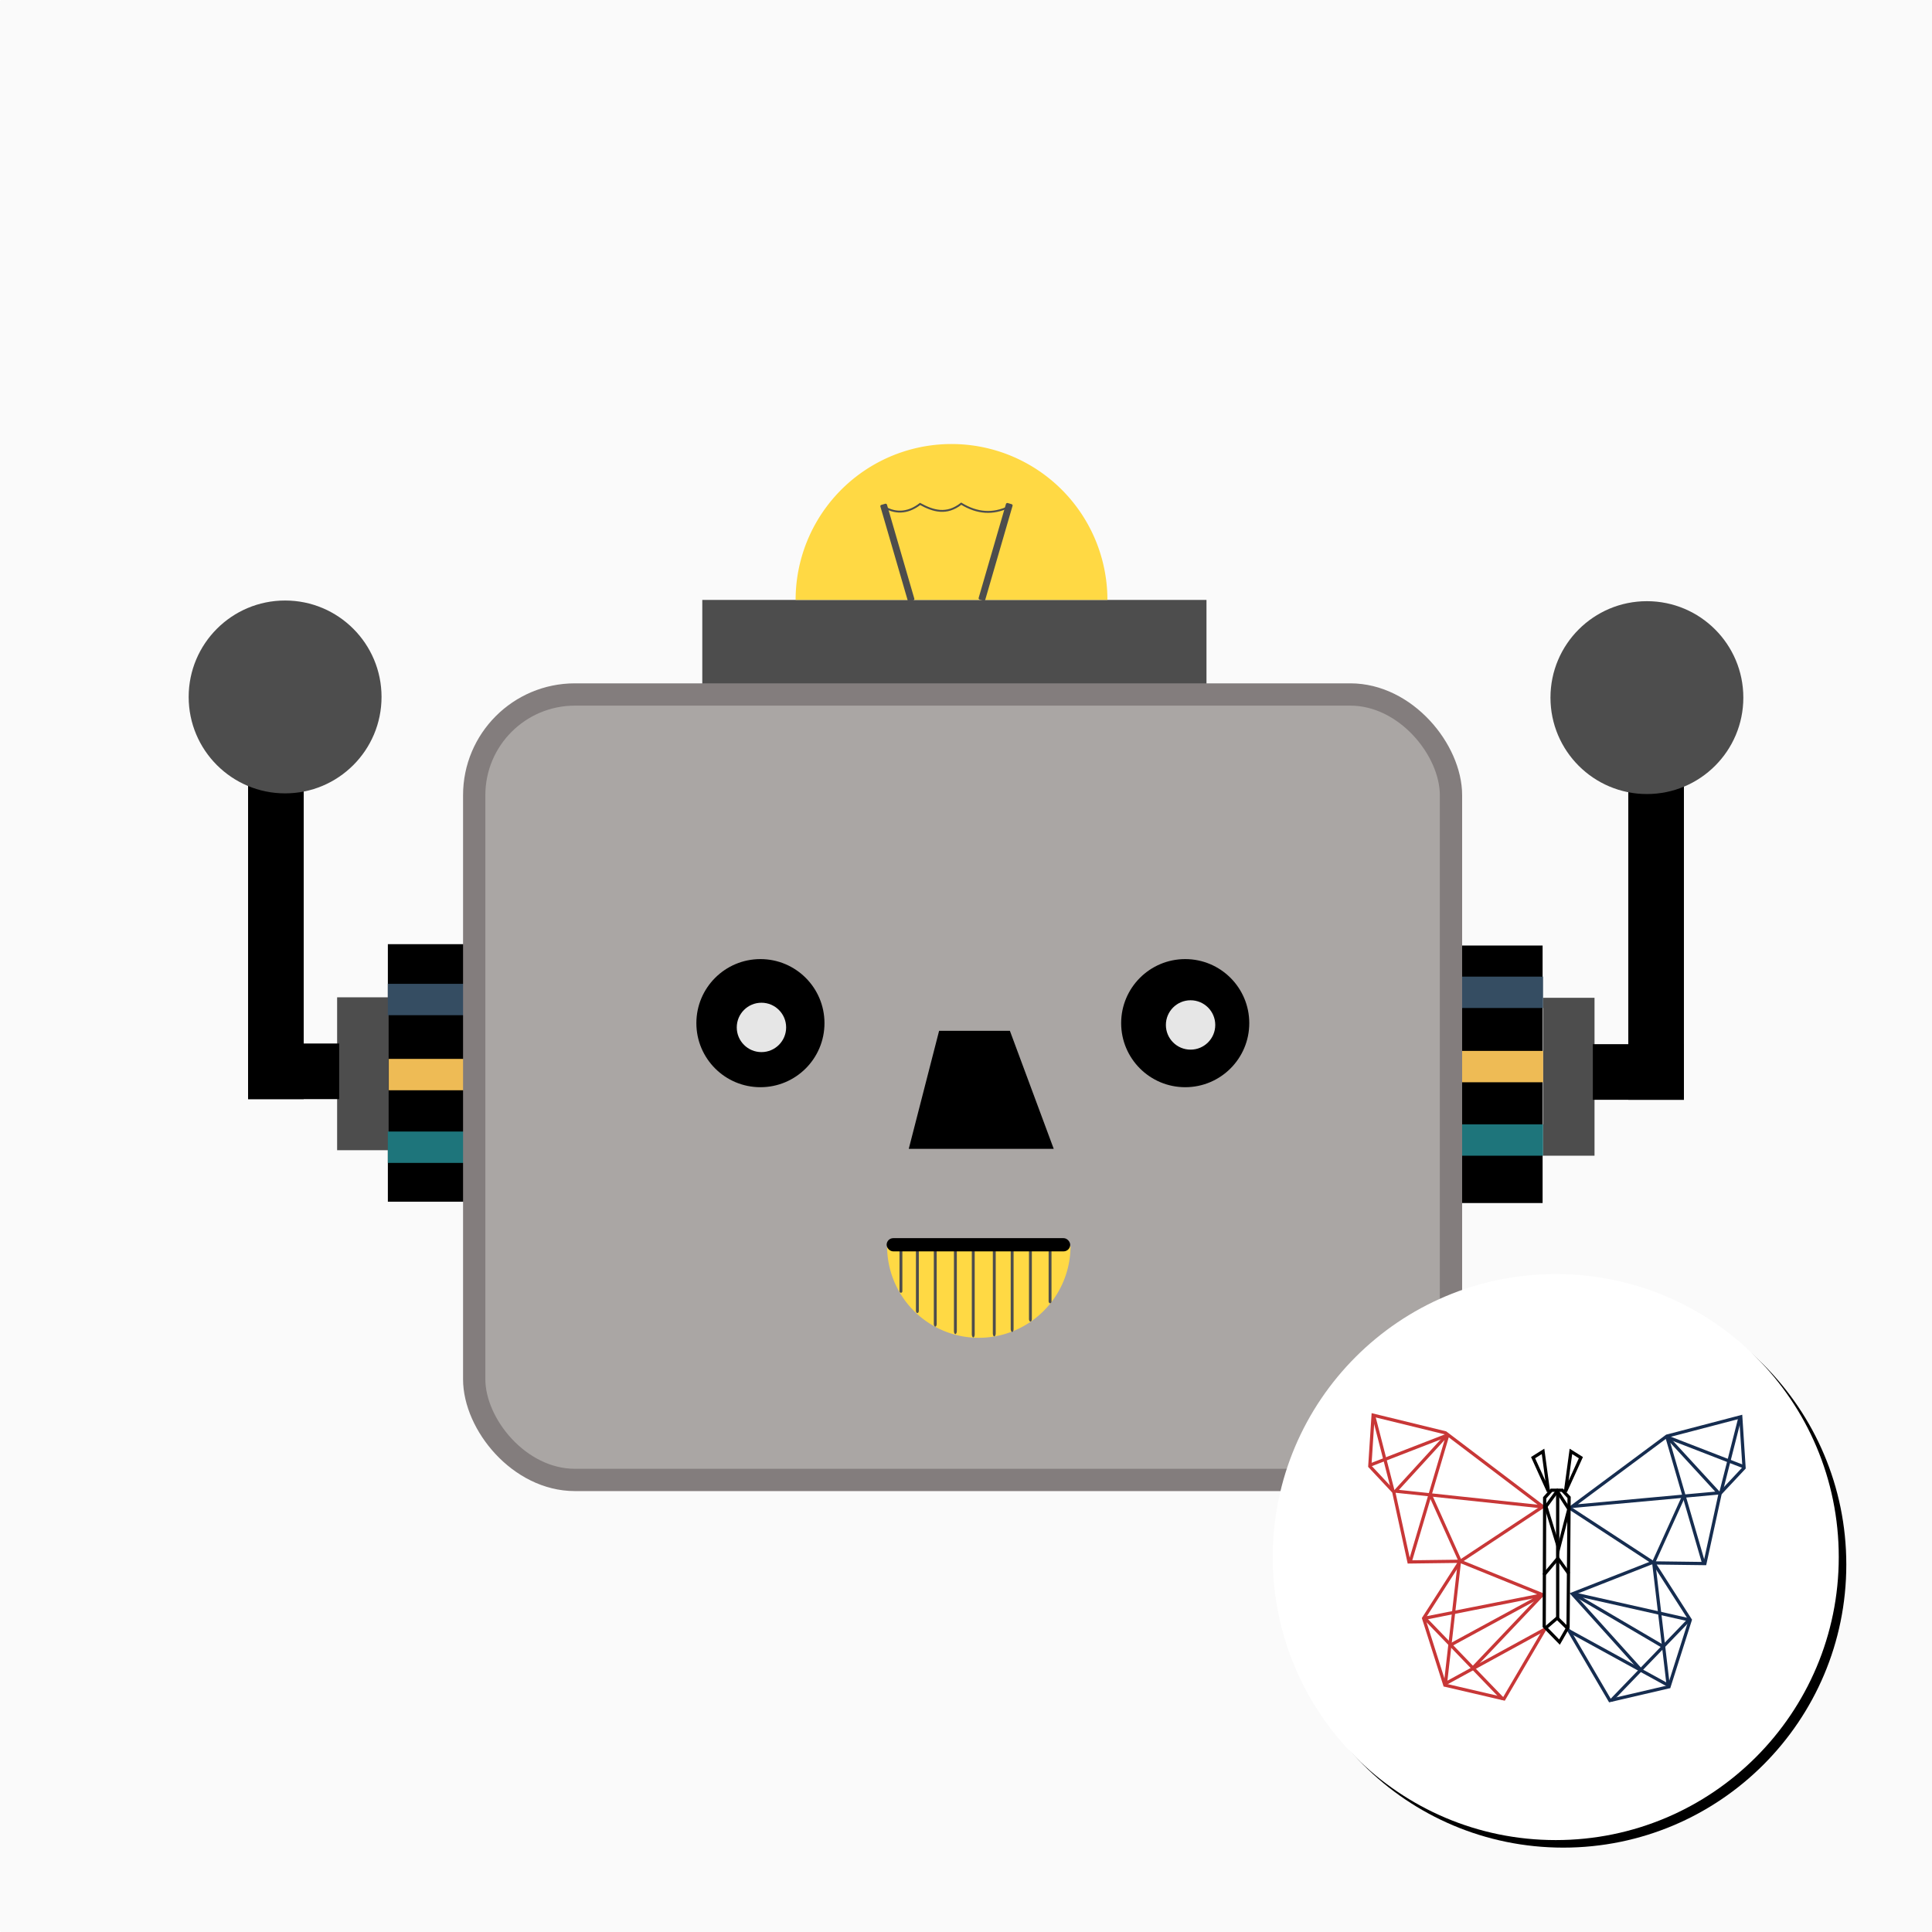 <?xml version="1.0" encoding="UTF-8" standalone="no"?>
<!-- Created with Inkscape (http://www.inkscape.org/) -->

<svg
   xmlns:dc="http://purl.org/dc/elements/1.1/"
   xmlns:cc="http://creativecommons.org/ns#"
   xmlns:rdf="http://www.w3.org/1999/02/22-rdf-syntax-ns#"
   xmlns:svg="http://www.w3.org/2000/svg"
   xmlns="http://www.w3.org/2000/svg"
   xmlns:sodipodi="http://sodipodi.sourceforge.net/DTD/sodipodi-0.dtd"
   xmlns:inkscape="http://www.inkscape.org/namespaces/inkscape"
   version="1.1"
   id="svg4811"
   width="1024"
   height="1024"
   viewBox="0 0 1024 1024"
   sodipodi:docname="softbutterfly-robot.svg"
   inkscape:version="0.92.0 r">
  <defs
     id="defs4815">
    <filter
       inkscape:collect="always"
       style="color-interpolation-filters:sRGB"
       id="filter6674"
       x="-0.036"
       width="1.072"
       y="-0.036"
       height="1.072">
      <feGaussianBlur
         inkscape:collect="always"
         stdDeviation="4.5"
         id="feGaussianBlur6676" />
    </filter>
  </defs>
  <sodipodi:namedview
     pagecolor="#ffffff"
     bordercolor="#666666"
     borderopacity="1"
     objecttolerance="10"
     gridtolerance="10"
     guidetolerance="10"
     inkscape:pageopacity="0"
     inkscape:pageshadow="2"
     inkscape:window-width="1366"
     inkscape:window-height="713"
     id="namedview4813"
     showgrid="false"
     showguides="false"
     inkscape:guide-bbox="true"
     inkscape:zoom="0.40966797"
     inkscape:cx="365.95511"
     inkscape:cy="254.26651"
     inkscape:window-x="0"
     inkscape:window-y="27"
     inkscape:window-maximized="1"
     inkscape:current-layer="svg4811"
     fit-margin-top="0"
     fit-margin-left="0"
     fit-margin-right="0"
     fit-margin-bottom="0">
    <sodipodi:guide
       position="426.951,832.247"
       orientation="0,1"
       id="guide5232"
       inkscape:locked="false" />
    <sodipodi:guide
       position="483.819,823.572"
       orientation="0,1"
       id="guide5234"
       inkscape:locked="false" />
    <sodipodi:guide
       position="480.285,798.833"
       orientation="0,1"
       id="guide5236"
       inkscape:locked="false" />
    <sodipodi:guide
       position="532.425,888.775"
       orientation="0,1"
       id="guide5238"
       inkscape:locked="false" />
  </sodipodi:namedview>
  <rect
     style="opacity:1;fill:#fafafa;fill-opacity:1;fill-rule:evenodd;stroke:none;stroke-width:0.6;stroke-miterlimit:4;stroke-dasharray:none;stroke-dashoffset:0;stroke-opacity:1"
     id="rect5682"
     width="1024"
     height="1024"
     x="0"
     y="0"
     ry="1.002"
     inkscape:export-xdpi="90"
     inkscape:export-ydpi="90" />
  <g
     transform="translate(-763.981,-38.106)"
     id="g6300"
     style="opacity:1;fill:#000000;fill-opacity:1;stroke:none;stroke-opacity:1;filter:url(#filter6674)"
     inkscape:export-xdpi="90"
     inkscape:export-ydpi="90">
    <circle
       style="opacity:1;fill:#000000;fill-opacity:1;fill-rule:evenodd;stroke:none;stroke-width:0.745;stroke-miterlimit:4;stroke-dasharray:none;stroke-dashoffset:0;stroke-opacity:1"
       id="circle6248"
       cx="1592.562"
       cy="867.385"
       r="150" />
    <g
       id="g6298"
       transform="matrix(0.642,0,0,0.642,619.637,314.097)"
       style="fill:#000000;fill-opacity:1;stroke:none;stroke-opacity:1">
      <path
         inkscape:export-ydpi="90"
         inkscape:export-xdpi="90"
         inkscape:export-filename="/home/sheylabre/Documents/Softbutterfly/Softbutterfly-logo/png/softbutterfly-office-160x39.png"
         sodipodi:nodetypes="ccc"
         inkscape:connector-curvature="0"
         id="path6250"
         d="m 1505.556,876.684 11.659,-13.804 8.991,12.575"
         style="fill:#000000;fill-opacity:1;fill-rule:evenodd;stroke:none;stroke-width:2.666;stroke-linecap:butt;stroke-linejoin:miter;stroke-miterlimit:4;stroke-dasharray:none;stroke-opacity:1" />
      <path
         inkscape:export-ydpi="90"
         inkscape:export-xdpi="90"
         inkscape:export-filename="/home/sheylabre/Documents/Softbutterfly/Softbutterfly-logo/png/softbutterfly-office-160x39.png"
         inkscape:connector-curvature="0"
         id="path6252"
         d="m 1523.495,807.751 12.707,-28.016 -8.222,-5.161 z"
         style="fill:#000000;fill-opacity:1;fill-rule:evenodd;stroke:none;stroke-width:2.666;stroke-linecap:butt;stroke-linejoin:miter;stroke-miterlimit:4;stroke-dasharray:none;stroke-opacity:1" />
      <path
         inkscape:export-ydpi="90"
         inkscape:export-xdpi="90"
         inkscape:export-filename="/home/sheylabre/Documents/Softbutterfly/Softbutterfly-logo/png/softbutterfly-office-160x39.png"
         inkscape:connector-curvature="0"
         id="path6254"
         d="m 1509.452,807.742 -12.706,-28.016 8.222,-5.161 z"
         style="fill:#000000;fill-opacity:1;fill-rule:evenodd;stroke:none;stroke-width:2.666;stroke-linecap:butt;stroke-linejoin:miter;stroke-miterlimit:4;stroke-dasharray:none;stroke-opacity:1" />
      <path
         inkscape:export-ydpi="90"
         inkscape:export-xdpi="90"
         inkscape:export-filename="/home/sheylabre/Documents/Softbutterfly/Softbutterfly-logo/png/softbutterfly-office-160x39.png"
         sodipodi:nodetypes="ccccccccccccccc"
         inkscape:connector-curvature="0"
         id="path6256"
         d="m 1506.724,919.386 0.547,0.541 -34.55,58.962 -48.809,-11.36 -17.55,-55.175 30.163,-47.061 -42.228,0.541 -12.613,-57.88 -19.743,-21.096 2.742,-42.193 59.778,14.605 80.617,61.126 -121.834,-13.012 43.377,-47.419 -31.225,105.329"
         style="fill:#000000;fill-opacity:1;fill-rule:evenodd;stroke:none;stroke-width:2.666;stroke-linecap:butt;stroke-linejoin:miter;stroke-miterlimit:4;stroke-dasharray:none;stroke-opacity:1" />
      <path
         inkscape:export-ydpi="90"
         inkscape:export-xdpi="90"
         inkscape:export-filename="/home/sheylabre/Documents/Softbutterfly/Softbutterfly-logo/png/softbutterfly-office-160x39.png"
         sodipodi:nodetypes="cc"
         inkscape:connector-curvature="0"
         id="path6258"
         d="m 1364.884,744.158 16.254,63.255"
         style="fill:#000000;fill-opacity:1;fill-rule:evenodd;stroke:none;stroke-width:2.666;stroke-linecap:butt;stroke-linejoin:miter;stroke-miterlimit:4;stroke-dasharray:none;stroke-opacity:1" />
      <path
         inkscape:export-ydpi="90"
         inkscape:export-xdpi="90"
         inkscape:export-filename="/home/sheylabre/Documents/Softbutterfly/Softbutterfly-logo/png/softbutterfly-office-160x39.png"
         inkscape:connector-curvature="0"
         id="path6260"
         d="m 1362.492,785.776 64.165,-24.883"
         style="fill:#000000;fill-opacity:1;fill-rule:evenodd;stroke:none;stroke-width:2.666;stroke-linecap:butt;stroke-linejoin:miter;stroke-miterlimit:4;stroke-dasharray:none;stroke-opacity:1" />
      <path
         inkscape:export-ydpi="90"
         inkscape:export-xdpi="90"
         inkscape:export-filename="/home/sheylabre/Documents/Softbutterfly/Softbutterfly-logo/png/softbutterfly-office-160x39.png"
         sodipodi:nodetypes="cccc"
         inkscape:connector-curvature="0"
         id="path6262"
         d="m 1504.531,820.396 -67.925,44.961 67.925,27.524 -57.628,60.657"
         style="fill:#000000;fill-opacity:1;fill-rule:evenodd;stroke:none;stroke-width:2.666;stroke-linecap:butt;stroke-linejoin:miter;stroke-miterlimit:4;stroke-dasharray:none;stroke-opacity:1" />
      <path
         inkscape:export-ydpi="90"
         inkscape:export-xdpi="90"
         inkscape:export-filename="/home/sheylabre/Documents/Softbutterfly/Softbutterfly-logo/png/softbutterfly-office-160x39.png"
         inkscape:connector-curvature="0"
         id="path6264"
         d="m 1407.462,912.354 64.164,66.535"
         style="fill:#000000;fill-opacity:1;fill-rule:evenodd;stroke:none;stroke-width:2.666;stroke-linecap:butt;stroke-linejoin:miter;stroke-miterlimit:4;stroke-dasharray:none;stroke-opacity:1" />
      <path
         inkscape:export-ydpi="90"
         inkscape:export-xdpi="90"
         inkscape:export-filename="/home/sheylabre/Documents/Softbutterfly/Softbutterfly-logo/png/softbutterfly-office-160x39.png"
         sodipodi:nodetypes="ccc"
         inkscape:connector-curvature="0"
         id="path6266"
         d="m 1506.176,921.55 -81.757,44.727 11.607,-101.555"
         style="fill:#000000;fill-opacity:1;fill-rule:evenodd;stroke:none;stroke-width:2.666;stroke-linecap:butt;stroke-linejoin:miter;stroke-miterlimit:4;stroke-dasharray:none;stroke-opacity:1" />
      <path
         inkscape:export-ydpi="90"
         inkscape:export-xdpi="90"
         inkscape:export-filename="/home/sheylabre/Documents/Softbutterfly/Softbutterfly-logo/png/softbutterfly-office-160x39.png"
         inkscape:connector-curvature="0"
         id="path6268"
         d="m 1407.273,912.292 97.573,-19.306 -75.536,41.043"
         style="fill:#000000;fill-opacity:1;fill-rule:evenodd;stroke:none;stroke-width:2.666;stroke-linecap:butt;stroke-linejoin:miter;stroke-miterlimit:4;stroke-dasharray:none;stroke-opacity:1" />
      <path
         inkscape:export-ydpi="90"
         inkscape:export-xdpi="90"
         inkscape:export-filename="/home/sheylabre/Documents/Softbutterfly/Softbutterfly-logo/png/softbutterfly-office-160x39.png"
         inkscape:connector-curvature="0"
         id="path6270"
         d="M 1437.004,866.174 1411.989,810.588"
         style="fill:#000000;fill-opacity:1;fill-rule:evenodd;stroke:none;stroke-width:2.666;stroke-linecap:butt;stroke-linejoin:miter;stroke-miterlimit:4;stroke-dasharray:none;stroke-opacity:1" />
      <path
         inkscape:export-ydpi="90"
         inkscape:export-xdpi="90"
         inkscape:export-filename="/home/sheylabre/Documents/Softbutterfly/Softbutterfly-logo/png/softbutterfly-office-160x39.png"
         sodipodi:nodetypes="ccccccccccccccc"
         inkscape:connector-curvature="0"
         id="path6272"
         d="m 1526.15,920.734 -0.547,0.541 34.55,58.962 48.809,-11.36 17.549,-55.175 -30.163,-47.061 42.228,0.541 12.614,-57.88 19.743,-21.096 -2.742,-42.193 -61.007,15.961 -78.012,57.986 120.747,-11.08 -42.763,-46.543 30.325,104.305"
         style="fill:#000000;fill-opacity:1;fill-rule:evenodd;stroke:none;stroke-width:2.666;stroke-linecap:butt;stroke-linejoin:miter;stroke-miterlimit:4;stroke-dasharray:none;stroke-opacity:1" />
      <path
         inkscape:export-ydpi="90"
         inkscape:export-xdpi="90"
         inkscape:export-filename="/home/sheylabre/Documents/Softbutterfly/Softbutterfly-logo/png/softbutterfly-office-160x39.png"
         sodipodi:nodetypes="cc"
         inkscape:connector-curvature="0"
         id="path6274"
         d="m 1667.82,745.511 -16.083,63.25"
         style="fill:#000000;fill-opacity:1;fill-rule:evenodd;stroke:none;stroke-width:2.666;stroke-linecap:butt;stroke-linejoin:miter;stroke-miterlimit:4;stroke-dasharray:none;stroke-opacity:1" />
      <path
         inkscape:export-ydpi="90"
         inkscape:export-xdpi="90"
         inkscape:export-filename="/home/sheylabre/Documents/Softbutterfly/Softbutterfly-logo/png/softbutterfly-office-160x39.png"
         inkscape:connector-curvature="0"
         id="path6276"
         d="m 1670.383,787.123 -64.164,-24.883"
         style="fill:#000000;fill-opacity:1;fill-rule:evenodd;stroke:none;stroke-width:2.666;stroke-linecap:butt;stroke-linejoin:miter;stroke-miterlimit:4;stroke-dasharray:none;stroke-opacity:1" />
      <path
         inkscape:export-ydpi="90"
         inkscape:export-xdpi="90"
         inkscape:export-filename="/home/sheylabre/Documents/Softbutterfly/Softbutterfly-logo/png/softbutterfly-office-160x39.png"
         sodipodi:nodetypes="cccc"
         inkscape:connector-curvature="0"
         id="path6278"
         d="m 1527.042,821.386 68.51,44.773 -66.389,26.05 57.035,63.289"
         style="fill:#000000;fill-opacity:1;fill-rule:evenodd;stroke:none;stroke-width:2.666;stroke-linecap:butt;stroke-linejoin:miter;stroke-miterlimit:4;stroke-dasharray:none;stroke-opacity:1" />
      <path
         inkscape:export-ydpi="90"
         inkscape:export-xdpi="90"
         inkscape:export-filename="/home/sheylabre/Documents/Softbutterfly/Softbutterfly-logo/png/softbutterfly-office-160x39.png"
         inkscape:connector-curvature="0"
         id="path6280"
         d="m 1625.413,913.701 -64.165,66.535"
         style="fill:#000000;fill-opacity:1;fill-rule:evenodd;stroke:none;stroke-width:2.666;stroke-linecap:butt;stroke-linejoin:miter;stroke-miterlimit:4;stroke-dasharray:none;stroke-opacity:1" />
      <path
         inkscape:export-ydpi="90"
         inkscape:export-xdpi="90"
         inkscape:export-filename="/home/sheylabre/Documents/Softbutterfly/Softbutterfly-logo/png/softbutterfly-office-160x39.png"
         sodipodi:nodetypes="ccc"
         inkscape:connector-curvature="0"
         id="path6282"
         d="m 1526.698,922.897 81.57,44.751 -11.927,-101.252"
         style="fill:#000000;fill-opacity:1;fill-rule:evenodd;stroke:none;stroke-width:2.666;stroke-linecap:butt;stroke-linejoin:miter;stroke-miterlimit:4;stroke-dasharray:none;stroke-opacity:1" />
      <path
         inkscape:export-ydpi="90"
         inkscape:export-xdpi="90"
         inkscape:export-filename="/home/sheylabre/Documents/Softbutterfly/Softbutterfly-logo/png/softbutterfly-office-160x39.png"
         sodipodi:nodetypes="ccc"
         inkscape:connector-curvature="0"
         id="path6284"
         d="m 1625.602,913.639 -95.804,-21.55 73.767,43.287"
         style="fill:#000000;fill-opacity:1;fill-rule:evenodd;stroke:none;stroke-width:2.666;stroke-linecap:butt;stroke-linejoin:miter;stroke-miterlimit:4;stroke-dasharray:none;stroke-opacity:1" />
      <path
         inkscape:export-ydpi="90"
         inkscape:export-xdpi="90"
         inkscape:export-filename="/home/sheylabre/Documents/Softbutterfly/Softbutterfly-logo/png/softbutterfly-office-160x39.png"
         sodipodi:nodetypes="cc"
         inkscape:connector-curvature="0"
         id="path6286"
         d="m 1595.998,866.861 24.887,-54.926"
         style="fill:#000000;fill-opacity:1;fill-rule:evenodd;stroke:none;stroke-width:2.666;stroke-linecap:butt;stroke-linejoin:miter;stroke-miterlimit:4;stroke-dasharray:none;stroke-opacity:1" />
      <path
         inkscape:export-ydpi="90"
         inkscape:export-xdpi="90"
         inkscape:export-filename="/home/sheylabre/Documents/Softbutterfly/Softbutterfly-logo/png/softbutterfly-office-160x39.png"
         sodipodi:nodetypes="ccc"
         inkscape:connector-curvature="0"
         id="path6288"
         d="m 1507.239,820.249 9.401,-12.901 9.395,14.514"
         style="fill:#000000;fill-opacity:1;fill-rule:evenodd;stroke:none;stroke-width:2.666;stroke-linecap:butt;stroke-linejoin:miter;stroke-miterlimit:4;stroke-dasharray:none;stroke-opacity:1" />
      <path
         inkscape:export-ydpi="90"
         inkscape:export-xdpi="90"
         inkscape:export-filename="/home/sheylabre/Documents/Softbutterfly/Softbutterfly-logo/png/softbutterfly-office-160x39.png"
         inkscape:connector-curvature="0"
         id="path6290"
         d="m 1507.239,920.233 9.401,-8.063 8.992,8.87"
         style="fill:#000000;fill-opacity:1;fill-rule:evenodd;stroke:none;stroke-width:2.666;stroke-linecap:butt;stroke-linejoin:miter;stroke-miterlimit:4;stroke-dasharray:none;stroke-opacity:1" />
      <path
         inkscape:export-ydpi="90"
         inkscape:export-xdpi="90"
         inkscape:export-filename="/home/sheylabre/Documents/Softbutterfly/Softbutterfly-logo/png/softbutterfly-office-160x39.png"
         inkscape:connector-curvature="0"
         id="path6292"
         d="M 1517.049,912.573 V 807.348"
         style="fill:#000000;fill-opacity:1;fill-rule:evenodd;stroke:none;stroke-width:2.666;stroke-linecap:butt;stroke-linejoin:miter;stroke-miterlimit:4;stroke-dasharray:none;stroke-opacity:1" />
      <path
         inkscape:export-ydpi="90"
         inkscape:export-xdpi="90"
         inkscape:export-filename="/home/sheylabre/Documents/Softbutterfly/Softbutterfly-logo/png/softbutterfly-office-160x39.png"
         inkscape:connector-curvature="0"
         id="path6294"
         d="m 1507.239,819.846 10.627,34.672 8.583,-33.059"
         style="fill:#000000;fill-opacity:1;fill-rule:evenodd;stroke:none;stroke-width:2.666;stroke-linecap:butt;stroke-linejoin:miter;stroke-miterlimit:4;stroke-dasharray:none;stroke-opacity:1" />
      <path
         inkscape:export-ydpi="90"
         inkscape:export-xdpi="90"
         inkscape:export-filename="/home/sheylabre/Documents/Softbutterfly/Softbutterfly-logo/png/softbutterfly-office-160x39.png"
         sodipodi:nodetypes="cccccccc"
         inkscape:connector-curvature="0"
         id="path6296"
         d="m 1511.909,806.645 h 8.97 l 5.606,5.898 -0.865,107.182 -7.066,12.291 -12.624,-12.941 0.373,-106.164 z"
         style="fill:#000000;fill-opacity:1;fill-rule:evenodd;stroke:none;stroke-width:2.666;stroke-linecap:butt;stroke-linejoin:miter;stroke-miterlimit:4;stroke-dasharray:none;stroke-opacity:1" />
    </g>
  </g>
  <g
     id="g6717"
     transform="translate(-185.425,-110.378)"
     inkscape:export-xdpi="90"
     inkscape:export-ydpi="90">
    <rect
       ry="53.933"
       y="478.361"
       x="436.655"
       height="420.676"
       width="523.149"
       id="rect4825"
       style="opacity:1;fill:#aaa6a4;fill-opacity:1;fill-rule:evenodd;stroke:none;stroke-width:0.6;stroke-miterlimit:4;stroke-dasharray:none;stroke-dashoffset:0;stroke-opacity:1" />
    <rect
       y="610.811"
       x="390.999"
       height="136.487"
       width="45.975"
       id="rect4827"
       style="opacity:1;fill:#000000;fill-opacity:1;fill-rule:evenodd;stroke:none;stroke-width:0.6;stroke-miterlimit:4;stroke-dasharray:none;stroke-dashoffset:0;stroke-opacity:1" />
    <rect
       y="611.529"
       x="957.063"
       height="136.487"
       width="45.975"
       id="rect4827-3"
       style="opacity:1;fill:#000000;fill-opacity:1;fill-rule:evenodd;stroke:none;stroke-width:0.6;stroke-miterlimit:4;stroke-dasharray:none;stroke-dashoffset:0;stroke-opacity:1" />
    <rect
       y="638.975"
       x="364.108"
       height="81.039"
       width="27.297"
       id="rect4827-6"
       style="opacity:1;fill:#4d4d4d;fill-opacity:1;fill-rule:evenodd;stroke:none;stroke-width:0.6;stroke-miterlimit:4;stroke-dasharray:none;stroke-dashoffset:0;stroke-opacity:1" />
    <rect
       y="428.349"
       x="557.657"
       height="51.722"
       width="267.228"
       id="rect4865"
       style="opacity:1;fill:#4d4d4d;fill-opacity:1;fill-rule:evenodd;stroke:none;stroke-width:0.6;stroke-miterlimit:4;stroke-dasharray:none;stroke-dashoffset:0;stroke-opacity:1" />
    <rect
       y="631.829"
       x="390.985"
       height="16.625"
       width="45.977"
       id="rect4927-6"
       style="opacity:1;fill:#354d62;fill-opacity:1;fill-rule:evenodd;stroke:none;stroke-width:0.6;stroke-miterlimit:4;stroke-dasharray:none;stroke-dashoffset:0;stroke-opacity:1" />
    <rect
       y="639.232"
       x="1003.257"
       height="83.692"
       width="27.297"
       id="rect4827-6-1"
       style="opacity:1;fill:#4d4d4d;fill-opacity:1;fill-rule:evenodd;stroke:none;stroke-width:0.6;stroke-miterlimit:4;stroke-dasharray:none;stroke-dashoffset:0;stroke-opacity:1" />
    <circle
       r="33.951"
       cy="652.669"
       cx="588.465"
       id="path5002"
       style="opacity:1;fill:#000000;fill-opacity:1;fill-rule:evenodd;stroke:none;stroke-width:0.6;stroke-miterlimit:4;stroke-dasharray:none;stroke-dashoffset:0;stroke-opacity:1" />
    <circle
       r="33.951"
       cy="652.669"
       cx="813.613"
       id="path5002-3"
       style="opacity:1;fill:#000000;fill-opacity:1;fill-rule:evenodd;stroke:none;stroke-width:0.6;stroke-miterlimit:4;stroke-dasharray:none;stroke-dashoffset:0;stroke-opacity:1" />
    <path
       inkscape:connector-curvature="0"
       id="path5019"
       d="m 667.088,719.284 h 76.836 l -23.23,-62.541 h -37.525 z"
       style="fill:#000000;fill-opacity:1;fill-rule:evenodd;stroke:none;stroke-width:1px;stroke-linecap:butt;stroke-linejoin:miter;stroke-opacity:1" />
    <rect
       y="671.613"
       x="391.475"
       height="16.625"
       width="45.977"
       id="rect4927-6-0"
       style="opacity:1;fill:#eebb55;fill-opacity:1;fill-rule:evenodd;stroke:none;stroke-width:0.6;stroke-miterlimit:4;stroke-dasharray:none;stroke-dashoffset:0;stroke-opacity:1" />
    <rect
       y="710.115"
       x="390.985"
       height="16.625"
       width="45.977"
       id="rect4927-6-6"
       style="opacity:1;fill:#1e757b;fill-opacity:1;fill-rule:evenodd;stroke:none;stroke-width:0.6;stroke-miterlimit:4;stroke-dasharray:none;stroke-dashoffset:0;stroke-opacity:1" />
    <rect
       y="628.013"
       x="957.279"
       height="16.625"
       width="45.977"
       id="rect4927-6-2"
       style="opacity:1;fill:#354d62;fill-opacity:1;fill-rule:evenodd;stroke:none;stroke-width:0.6;stroke-miterlimit:4;stroke-dasharray:none;stroke-dashoffset:0;stroke-opacity:1" />
    <rect
       y="667.376"
       x="957.349"
       height="16.625"
       width="45.977"
       id="rect4927-6-0-6"
       style="opacity:1;fill:#eebb55;fill-opacity:1;fill-rule:evenodd;stroke:none;stroke-width:0.6;stroke-miterlimit:4;stroke-dasharray:none;stroke-dashoffset:0;stroke-opacity:1" />
    <rect
       y="706.299"
       x="957.279"
       height="16.625"
       width="45.977"
       id="rect4927-6-6-1"
       style="opacity:1;fill:#1e757b;fill-opacity:1;fill-rule:evenodd;stroke:none;stroke-width:0.6;stroke-miterlimit:4;stroke-dasharray:none;stroke-dashoffset:0;stroke-opacity:1" />
    <rect
       transform="scale(-1,1)"
       y="663.456"
       x="-365.193"
       height="29.48"
       width="48.28"
       id="rect5102-9"
       style="opacity:1;fill:#000000;fill-opacity:1;fill-rule:evenodd;stroke:none;stroke-width:0.6;stroke-miterlimit:4;stroke-dasharray:none;stroke-dashoffset:0;stroke-opacity:1" />
    <rect
       transform="rotate(-90)"
       y="316.913"
       x="-692.937"
       height="29.48"
       width="197.212"
       id="rect5102-9-3"
       style="opacity:1;fill:#000000;fill-opacity:1;fill-rule:evenodd;stroke:none;stroke-width:0.6;stroke-miterlimit:4;stroke-dasharray:none;stroke-dashoffset:0;stroke-opacity:1" />
    <circle
       transform="scale(-1,1)"
       r="51.11"
       cy="479.771"
       cx="-336.535"
       id="path5138-2"
       style="opacity:1;fill:#4d4d4d;fill-opacity:1;fill-rule:evenodd;stroke:none;stroke-width:0.6;stroke-miterlimit:4;stroke-dasharray:none;stroke-dashoffset:0;stroke-opacity:1" />
    <rect
       y="663.811"
       x="1029.658"
       height="29.48"
       width="48.28"
       id="rect5102-9-7"
       style="opacity:1;fill:#000000;fill-opacity:1;fill-rule:evenodd;stroke:none;stroke-width:0.6;stroke-miterlimit:4;stroke-dasharray:none;stroke-dashoffset:0;stroke-opacity:1" />
    <rect
       transform="matrix(0,-1,-1,0,0,0)"
       y="-1077.938"
       x="-693.292"
       height="29.48"
       width="197.212"
       id="rect5102-9-3-5"
       style="opacity:1;fill:#000000;fill-opacity:1;fill-rule:evenodd;stroke:none;stroke-width:0.6;stroke-miterlimit:4;stroke-dasharray:none;stroke-dashoffset:0;stroke-opacity:1" />
    <circle
       r="51.11"
       cy="480.126"
       cx="1058.316"
       id="path5138-2-9"
       style="opacity:1;fill:#4d4d4d;fill-opacity:1;fill-rule:evenodd;stroke:none;stroke-width:0.6;stroke-miterlimit:4;stroke-dasharray:none;stroke-dashoffset:0;stroke-opacity:1" />
    <circle
       r="13.085"
       cy="654.93"
       cx="589.01"
       id="path5002-2"
       style="opacity:1;fill:#e6e6e6;fill-opacity:1;fill-rule:evenodd;stroke:none;stroke-width:0.6;stroke-miterlimit:4;stroke-dasharray:none;stroke-dashoffset:0;stroke-opacity:1" />
    <circle
       r="13.085"
       cy="653.625"
       cx="816.452"
       id="path5002-2-2"
       style="opacity:1;fill:#e6e6e6;fill-opacity:1;fill-rule:evenodd;stroke:none;stroke-width:0.6;stroke-miterlimit:4;stroke-dasharray:none;stroke-dashoffset:0;stroke-opacity:1" />
    <path
       transform="scale(-1)"
       d="m -607.12,-428.349 a 82.629,82.629 0 0 1 -41.315,71.559 82.629,82.629 0 0 1 -82.629,0 82.629,82.629 0 0 1 -41.315,-71.559 l 82.629,0 z"
       sodipodi:end="3.1415927"
       sodipodi:start="0"
       sodipodi:ry="82.629074"
       sodipodi:rx="82.629074"
       sodipodi:cy="-428.34897"
       sodipodi:cx="-689.74896"
       sodipodi:type="arc"
       id="path5274"
       style="opacity:1;fill:#ffd944;fill-opacity:1;fill-rule:evenodd;stroke:none;stroke-width:0.6;stroke-miterlimit:4;stroke-dasharray:none;stroke-dashoffset:0;stroke-opacity:1" />
    <path
       transform="scale(-1,1)"
       d="m -655.605,770.837 a 48.604,48.604 0 0 1 -24.302,42.092 48.604,48.604 0 0 1 -48.604,0 48.604,48.604 0 0 1 -24.302,-42.092 l 48.604,0 z"
       sodipodi:end="3.1415927"
       sodipodi:start="0"
       sodipodi:ry="48.603676"
       sodipodi:rx="48.603676"
       sodipodi:cy="770.83746"
       sodipodi:cx="-704.2088"
       sodipodi:type="arc"
       id="path5274-8"
       style="opacity:1;fill:#ffd944;fill-opacity:1;fill-rule:evenodd;stroke:none;stroke-width:0.6;stroke-miterlimit:4;stroke-dasharray:none;stroke-dashoffset:0;stroke-opacity:1" />
    <rect
       ry="0.806"
       y="770.974"
       x="662.17"
       height="24.614"
       width="1.53"
       id="rect5291"
       style="opacity:1;fill:#4d4d4d;fill-opacity:1;fill-rule:evenodd;stroke:none;stroke-width:0.6;stroke-miterlimit:4;stroke-dasharray:none;stroke-dashoffset:0;stroke-opacity:1" />
    <rect
       transform="scale(1,-1)"
       ry="1.153"
       y="-806.331"
       x="670.893"
       height="35.218"
       width="1.53"
       id="rect5291-9"
       style="opacity:1;fill:#4d4d4d;fill-opacity:1;fill-rule:evenodd;stroke:none;stroke-width:0.6;stroke-miterlimit:4;stroke-dasharray:none;stroke-dashoffset:0;stroke-opacity:1" />
    <rect
       ry="1.385"
       y="771.222"
       x="680.365"
       height="42.297"
       width="1.53"
       id="rect5291-9-7"
       style="opacity:1;fill:#4d4d4d;fill-opacity:1;fill-rule:evenodd;stroke:none;stroke-width:0.6;stroke-miterlimit:4;stroke-dasharray:none;stroke-dashoffset:0;stroke-opacity:1" />
    <rect
       transform="scale(-1)"
       ry="1.582"
       y="-819.242"
       x="-702.037"
       height="48.334"
       width="1.53"
       id="rect5291-9-3"
       style="opacity:1;fill:#4d4d4d;fill-opacity:1;fill-rule:evenodd;stroke:none;stroke-width:0.6;stroke-miterlimit:4;stroke-dasharray:none;stroke-dashoffset:0;stroke-opacity:1" />
    <rect
       transform="scale(-1,1)"
       ry="1.521"
       y="771.016"
       x="-692.565"
       height="46.46"
       width="1.53"
       id="rect5291-9-7-6"
       style="opacity:1;fill:#4d4d4d;fill-opacity:1;fill-rule:evenodd;stroke:none;stroke-width:0.6;stroke-miterlimit:4;stroke-dasharray:none;stroke-dashoffset:0;stroke-opacity:1" />
    <rect
       transform="scale(-1)"
       ry="1.486"
       y="-816.362"
       x="-722.649"
       height="45.4"
       width="1.53"
       id="rect5291-9-3-1"
       style="opacity:1;fill:#4d4d4d;fill-opacity:1;fill-rule:evenodd;stroke:none;stroke-width:0.6;stroke-miterlimit:4;stroke-dasharray:none;stroke-dashoffset:0;stroke-opacity:1" />
    <rect
       transform="scale(-1,1)"
       ry="1.559"
       y="771.071"
       x="-713.177"
       height="47.634"
       width="1.53"
       id="rect5291-9-7-6-2"
       style="opacity:1;fill:#4d4d4d;fill-opacity:1;fill-rule:evenodd;stroke:none;stroke-width:0.6;stroke-miterlimit:4;stroke-dasharray:none;stroke-dashoffset:0;stroke-opacity:1" />
    <rect
       transform="scale(-1)"
       ry="1.3"
       y="-810.854"
       x="-732.331"
       height="39.704"
       width="1.53"
       id="rect5291-9-3-1-9"
       style="opacity:1;fill:#4d4d4d;fill-opacity:1;fill-rule:evenodd;stroke:none;stroke-width:0.6;stroke-miterlimit:4;stroke-dasharray:none;stroke-dashoffset:0;stroke-opacity:1" />
    <rect
       transform="scale(-1)"
       ry="0.989"
       y="-801.15"
       x="-742.746"
       height="30.208"
       width="1.53"
       id="rect5291-9-3-1-9-3"
       style="opacity:1;fill:#4d4d4d;fill-opacity:1;fill-rule:evenodd;stroke:none;stroke-width:0.6;stroke-miterlimit:4;stroke-dasharray:none;stroke-dashoffset:0;stroke-opacity:1" />
    <rect
       ry="3.5"
       y="766.625"
       x="655.361"
       height="7.001"
       width="97.284"
       id="rect5449"
       style="opacity:1;fill:#000000;fill-opacity:1;fill-rule:evenodd;stroke:none;stroke-width:0.6;stroke-miterlimit:4;stroke-dasharray:none;stroke-dashoffset:0;stroke-opacity:1" />
    <rect
       transform="rotate(-16.227)"
       ry="0.699"
       y="545.277"
       x="520.202"
       height="53.303"
       width="3.63"
       id="rect5451"
       style="opacity:1;fill:#4d4d4d;fill-opacity:1;fill-rule:evenodd;stroke:none;stroke-width:0.6;stroke-miterlimit:4;stroke-dasharray:none;stroke-dashoffset:0;stroke-opacity:1" />
    <rect
       transform="matrix(-0.96,-0.279,-0.279,0.96,0,0)"
       ry="0.699"
       y="161.258"
       x="-799.254"
       height="53.303"
       width="3.63"
       id="rect5451-5"
       style="opacity:1;fill:#4d4d4d;fill-opacity:1;fill-rule:evenodd;stroke:none;stroke-width:0.6;stroke-miterlimit:4;stroke-dasharray:none;stroke-dashoffset:0;stroke-opacity:1" />
    <path
       sodipodi:nodetypes="cccc"
       inkscape:connector-curvature="0"
       id="path5609"
       d="m 653.911,379.008 c 7.142,4.339 13.875,2.604 19.175,-1.528 6.985,3.824 14.096,5.939 21.815,-0.139 8.522,5.185 16.766,5.742 25.288,1.667"
       style="fill:none;fill-rule:evenodd;stroke:#4d4d4d;stroke-width:1px;stroke-linecap:butt;stroke-linejoin:miter;stroke-opacity:1" />
    <rect
       ry="53.373"
       y="478.469"
       x="436.764"
       height="416.306"
       width="517.714"
       id="rect4825-9"
       style="opacity:1;fill:none;fill-opacity:1;fill-rule:evenodd;stroke:#837d7d;stroke-width:11.815;stroke-miterlimit:4;stroke-dasharray:none;stroke-dashoffset:0;stroke-opacity:1" />
  </g>
  <g
     id="g6083"
     transform="translate(-767.981,-42.106)"
     inkscape:export-xdpi="90"
     inkscape:export-ydpi="90">
    <circle
       r="150"
       cy="867.385"
       cx="1592.562"
       id="path6055"
       style="opacity:1;fill:#ffffff;fill-opacity:1;fill-rule:evenodd;stroke:none;stroke-width:0.745;stroke-miterlimit:4;stroke-dasharray:none;stroke-dashoffset:0;stroke-opacity:1" />
    <g
       transform="matrix(0.642,0,0,0.642,619.637,314.097)"
       id="g6049">
      <path
         style="fill:none;fill-rule:evenodd;stroke:#000000;stroke-width:2.666;stroke-linecap:butt;stroke-linejoin:miter;stroke-miterlimit:4;stroke-dasharray:none;stroke-opacity:1"
         d="m 1505.556,876.684 11.659,-13.804 8.991,12.575"
         id="path5951"
         inkscape:connector-curvature="0"
         sodipodi:nodetypes="ccc"
         inkscape:export-filename="/home/sheylabre/Documents/Softbutterfly/Softbutterfly-logo/png/softbutterfly-office-160x39.png"
         inkscape:export-xdpi="90"
         inkscape:export-ydpi="90" />
      <path
         style="fill:none;fill-rule:evenodd;stroke:#000000;stroke-width:2.666;stroke-linecap:butt;stroke-linejoin:miter;stroke-miterlimit:4;stroke-dasharray:none;stroke-opacity:1"
         d="m 1523.495,807.751 12.707,-28.016 -8.222,-5.161 z"
         id="path5953"
         inkscape:connector-curvature="0"
         inkscape:export-filename="/home/sheylabre/Documents/Softbutterfly/Softbutterfly-logo/png/softbutterfly-office-160x39.png"
         inkscape:export-xdpi="90"
         inkscape:export-ydpi="90" />
      <path
         style="fill:none;fill-rule:evenodd;stroke:#000000;stroke-width:2.666;stroke-linecap:butt;stroke-linejoin:miter;stroke-miterlimit:4;stroke-dasharray:none;stroke-opacity:1"
         d="m 1509.452,807.742 -12.706,-28.016 8.222,-5.161 z"
         id="path5953-9"
         inkscape:connector-curvature="0"
         inkscape:export-filename="/home/sheylabre/Documents/Softbutterfly/Softbutterfly-logo/png/softbutterfly-office-160x39.png"
         inkscape:export-xdpi="90"
         inkscape:export-ydpi="90" />
      <path
         style="fill:none;fill-rule:evenodd;stroke:#c83737;stroke-width:2.666;stroke-linecap:butt;stroke-linejoin:miter;stroke-miterlimit:4;stroke-dasharray:none;stroke-opacity:1"
         d="m 1506.724,919.386 0.547,0.541 -34.55,58.962 -48.809,-11.36 -17.55,-55.175 30.163,-47.061 -42.228,0.541 -12.613,-57.88 -19.743,-21.096 2.742,-42.193 59.778,14.605 80.617,61.126 -121.834,-13.012 43.377,-47.419 -31.225,105.329"
         id="path5972"
         inkscape:connector-curvature="0"
         sodipodi:nodetypes="ccccccccccccccc"
         inkscape:export-filename="/home/sheylabre/Documents/Softbutterfly/Softbutterfly-logo/png/softbutterfly-office-160x39.png"
         inkscape:export-xdpi="90"
         inkscape:export-ydpi="90" />
      <path
         style="fill:none;fill-rule:evenodd;stroke:#c83737;stroke-width:2.666;stroke-linecap:butt;stroke-linejoin:miter;stroke-miterlimit:4;stroke-dasharray:none;stroke-opacity:1"
         d="m 1364.884,744.158 16.254,63.255"
         id="path5974"
         inkscape:connector-curvature="0"
         sodipodi:nodetypes="cc"
         inkscape:export-filename="/home/sheylabre/Documents/Softbutterfly/Softbutterfly-logo/png/softbutterfly-office-160x39.png"
         inkscape:export-xdpi="90"
         inkscape:export-ydpi="90" />
      <path
         style="fill:none;fill-rule:evenodd;stroke:#c83737;stroke-width:2.666;stroke-linecap:butt;stroke-linejoin:miter;stroke-miterlimit:4;stroke-dasharray:none;stroke-opacity:1"
         d="m 1362.492,785.776 64.165,-24.883"
         id="path5976"
         inkscape:connector-curvature="0"
         inkscape:export-filename="/home/sheylabre/Documents/Softbutterfly/Softbutterfly-logo/png/softbutterfly-office-160x39.png"
         inkscape:export-xdpi="90"
         inkscape:export-ydpi="90" />
      <path
         style="fill:none;fill-opacity:1;fill-rule:evenodd;stroke:#c83737;stroke-width:2.666;stroke-linecap:butt;stroke-linejoin:miter;stroke-miterlimit:4;stroke-dasharray:none;stroke-opacity:1"
         d="m 1504.531,820.396 -67.925,44.961 67.925,27.524 -57.628,60.657"
         id="path5978"
         inkscape:connector-curvature="0"
         sodipodi:nodetypes="cccc"
         inkscape:export-filename="/home/sheylabre/Documents/Softbutterfly/Softbutterfly-logo/png/softbutterfly-office-160x39.png"
         inkscape:export-xdpi="90"
         inkscape:export-ydpi="90" />
      <path
         style="fill:none;fill-rule:evenodd;stroke:#c83737;stroke-width:2.666;stroke-linecap:butt;stroke-linejoin:miter;stroke-miterlimit:4;stroke-dasharray:none;stroke-opacity:1"
         d="m 1407.462,912.354 64.164,66.535"
         id="path5980"
         inkscape:connector-curvature="0"
         inkscape:export-filename="/home/sheylabre/Documents/Softbutterfly/Softbutterfly-logo/png/softbutterfly-office-160x39.png"
         inkscape:export-xdpi="90"
         inkscape:export-ydpi="90" />
      <path
         style="fill:none;fill-rule:evenodd;stroke:#c83737;stroke-width:2.666;stroke-linecap:butt;stroke-linejoin:miter;stroke-miterlimit:4;stroke-dasharray:none;stroke-opacity:1"
         d="m 1506.176,921.55 -81.757,44.727 11.607,-101.555"
         id="path5982"
         inkscape:connector-curvature="0"
         sodipodi:nodetypes="ccc"
         inkscape:export-filename="/home/sheylabre/Documents/Softbutterfly/Softbutterfly-logo/png/softbutterfly-office-160x39.png"
         inkscape:export-xdpi="90"
         inkscape:export-ydpi="90" />
      <path
         style="fill:none;fill-rule:evenodd;stroke:#c83737;stroke-width:2.666;stroke-linecap:butt;stroke-linejoin:miter;stroke-miterlimit:4;stroke-dasharray:none;stroke-opacity:1"
         d="m 1407.273,912.292 97.573,-19.306 -75.536,41.043"
         id="path5984"
         inkscape:connector-curvature="0"
         inkscape:export-filename="/home/sheylabre/Documents/Softbutterfly/Softbutterfly-logo/png/softbutterfly-office-160x39.png"
         inkscape:export-xdpi="90"
         inkscape:export-ydpi="90" />
      <path
         style="fill:none;fill-rule:evenodd;stroke:#c83737;stroke-width:2.666;stroke-linecap:butt;stroke-linejoin:miter;stroke-miterlimit:4;stroke-dasharray:none;stroke-opacity:1"
         d="M 1437.004,866.174 1411.989,810.588"
         id="path5986"
         inkscape:connector-curvature="0"
         inkscape:export-filename="/home/sheylabre/Documents/Softbutterfly/Softbutterfly-logo/png/softbutterfly-office-160x39.png"
         inkscape:export-xdpi="90"
         inkscape:export-ydpi="90" />
      <path
         style="fill:none;fill-rule:evenodd;stroke:#162d50;stroke-width:2.666;stroke-linecap:butt;stroke-linejoin:miter;stroke-miterlimit:4;stroke-dasharray:none;stroke-opacity:1"
         d="m 1526.15,920.734 -0.547,0.541 34.55,58.962 48.809,-11.36 17.549,-55.175 -30.163,-47.061 42.228,0.541 12.614,-57.88 19.743,-21.096 -2.742,-42.193 -61.007,15.961 -78.012,57.986 120.747,-11.08 -42.763,-46.543 30.325,104.305"
         id="path5972-3"
         inkscape:connector-curvature="0"
         sodipodi:nodetypes="ccccccccccccccc"
         inkscape:export-filename="/home/sheylabre/Documents/Softbutterfly/Softbutterfly-logo/png/softbutterfly-office-160x39.png"
         inkscape:export-xdpi="90"
         inkscape:export-ydpi="90" />
      <path
         style="fill:none;fill-rule:evenodd;stroke:#162d50;stroke-width:2.666;stroke-linecap:butt;stroke-linejoin:miter;stroke-miterlimit:4;stroke-dasharray:none;stroke-opacity:1"
         d="m 1667.82,745.511 -16.083,63.25"
         id="path5974-9"
         inkscape:connector-curvature="0"
         sodipodi:nodetypes="cc"
         inkscape:export-filename="/home/sheylabre/Documents/Softbutterfly/Softbutterfly-logo/png/softbutterfly-office-160x39.png"
         inkscape:export-xdpi="90"
         inkscape:export-ydpi="90" />
      <path
         style="fill:none;fill-rule:evenodd;stroke:#162d50;stroke-width:2.666;stroke-linecap:butt;stroke-linejoin:miter;stroke-miterlimit:4;stroke-dasharray:none;stroke-opacity:1"
         d="m 1670.383,787.123 -64.164,-24.883"
         id="path5976-2"
         inkscape:connector-curvature="0"
         inkscape:export-filename="/home/sheylabre/Documents/Softbutterfly/Softbutterfly-logo/png/softbutterfly-office-160x39.png"
         inkscape:export-xdpi="90"
         inkscape:export-ydpi="90" />
      <path
         style="fill:none;fill-rule:evenodd;stroke:#162d50;stroke-width:2.666;stroke-linecap:butt;stroke-linejoin:miter;stroke-miterlimit:4;stroke-dasharray:none;stroke-opacity:1"
         d="m 1527.042,821.386 68.51,44.773 -66.389,26.05 57.035,63.289"
         id="path5978-3"
         inkscape:connector-curvature="0"
         sodipodi:nodetypes="cccc"
         inkscape:export-filename="/home/sheylabre/Documents/Softbutterfly/Softbutterfly-logo/png/softbutterfly-office-160x39.png"
         inkscape:export-xdpi="90"
         inkscape:export-ydpi="90" />
      <path
         style="fill:none;fill-rule:evenodd;stroke:#162d50;stroke-width:2.666;stroke-linecap:butt;stroke-linejoin:miter;stroke-miterlimit:4;stroke-dasharray:none;stroke-opacity:1"
         d="m 1625.413,913.701 -64.165,66.535"
         id="path5980-3"
         inkscape:connector-curvature="0"
         inkscape:export-filename="/home/sheylabre/Documents/Softbutterfly/Softbutterfly-logo/png/softbutterfly-office-160x39.png"
         inkscape:export-xdpi="90"
         inkscape:export-ydpi="90" />
      <path
         style="fill:none;fill-rule:evenodd;stroke:#162d50;stroke-width:2.666;stroke-linecap:butt;stroke-linejoin:miter;stroke-miterlimit:4;stroke-dasharray:none;stroke-opacity:1"
         d="m 1526.698,922.897 81.57,44.751 -11.927,-101.252"
         id="path5982-4"
         inkscape:connector-curvature="0"
         sodipodi:nodetypes="ccc"
         inkscape:export-filename="/home/sheylabre/Documents/Softbutterfly/Softbutterfly-logo/png/softbutterfly-office-160x39.png"
         inkscape:export-xdpi="90"
         inkscape:export-ydpi="90" />
      <path
         style="fill:none;fill-rule:evenodd;stroke:#162d50;stroke-width:2.666;stroke-linecap:butt;stroke-linejoin:miter;stroke-miterlimit:4;stroke-dasharray:none;stroke-opacity:1"
         d="m 1625.602,913.639 -95.804,-21.55 73.767,43.287"
         id="path5984-6"
         inkscape:connector-curvature="0"
         sodipodi:nodetypes="ccc"
         inkscape:export-filename="/home/sheylabre/Documents/Softbutterfly/Softbutterfly-logo/png/softbutterfly-office-160x39.png"
         inkscape:export-xdpi="90"
         inkscape:export-ydpi="90" />
      <path
         style="fill:none;fill-rule:evenodd;stroke:#162d50;stroke-width:2.666;stroke-linecap:butt;stroke-linejoin:miter;stroke-miterlimit:4;stroke-dasharray:none;stroke-opacity:1"
         d="m 1595.998,866.861 24.887,-54.926"
         id="path5986-7"
         inkscape:connector-curvature="0"
         sodipodi:nodetypes="cc"
         inkscape:export-filename="/home/sheylabre/Documents/Softbutterfly/Softbutterfly-logo/png/softbutterfly-office-160x39.png"
         inkscape:export-xdpi="90"
         inkscape:export-ydpi="90" />
      <path
         style="fill:none;fill-rule:evenodd;stroke:#000000;stroke-width:2.666;stroke-linecap:butt;stroke-linejoin:miter;stroke-miterlimit:4;stroke-dasharray:none;stroke-opacity:1"
         d="m 1507.239,820.249 9.401,-12.901 9.395,14.514"
         id="path6086"
         inkscape:connector-curvature="0"
         sodipodi:nodetypes="ccc"
         inkscape:export-filename="/home/sheylabre/Documents/Softbutterfly/Softbutterfly-logo/png/softbutterfly-office-160x39.png"
         inkscape:export-xdpi="90"
         inkscape:export-ydpi="90" />
      <path
         style="fill:none;fill-rule:evenodd;stroke:#000000;stroke-width:2.666;stroke-linecap:butt;stroke-linejoin:miter;stroke-miterlimit:4;stroke-dasharray:none;stroke-opacity:1"
         d="m 1507.239,920.233 9.401,-8.063 8.992,8.87"
         id="path6088"
         inkscape:connector-curvature="0"
         inkscape:export-filename="/home/sheylabre/Documents/Softbutterfly/Softbutterfly-logo/png/softbutterfly-office-160x39.png"
         inkscape:export-xdpi="90"
         inkscape:export-ydpi="90" />
      <path
         style="fill:none;fill-rule:evenodd;stroke:#000000;stroke-width:2.666;stroke-linecap:butt;stroke-linejoin:miter;stroke-miterlimit:4;stroke-dasharray:none;stroke-opacity:1"
         d="M 1517.049,912.573 V 807.348"
         id="path6090"
         inkscape:connector-curvature="0"
         inkscape:export-filename="/home/sheylabre/Documents/Softbutterfly/Softbutterfly-logo/png/softbutterfly-office-160x39.png"
         inkscape:export-xdpi="90"
         inkscape:export-ydpi="90" />
      <path
         style="fill:none;fill-rule:evenodd;stroke:#000000;stroke-width:2.666;stroke-linecap:butt;stroke-linejoin:miter;stroke-miterlimit:4;stroke-dasharray:none;stroke-opacity:1"
         d="m 1507.239,819.846 10.627,34.672 8.583,-33.059"
         id="path6092"
         inkscape:connector-curvature="0"
         inkscape:export-filename="/home/sheylabre/Documents/Softbutterfly/Softbutterfly-logo/png/softbutterfly-office-160x39.png"
         inkscape:export-xdpi="90"
         inkscape:export-ydpi="90" />
      <path
         style="fill:none;fill-rule:evenodd;stroke:#000000;stroke-width:2.666;stroke-linecap:butt;stroke-linejoin:miter;stroke-miterlimit:4;stroke-dasharray:none;stroke-opacity:1"
         d="m 1511.909,806.645 h 8.97 l 5.606,5.898 -0.865,107.182 -7.066,12.291 -12.624,-12.941 0.373,-106.164 z"
         id="path5947"
         inkscape:connector-curvature="0"
         sodipodi:nodetypes="cccccccc"
         inkscape:export-filename="/home/sheylabre/Documents/Softbutterfly/Softbutterfly-logo/png/softbutterfly-office-160x39.png"
         inkscape:export-xdpi="90"
         inkscape:export-ydpi="90" />
    </g>
  </g>
</svg>
